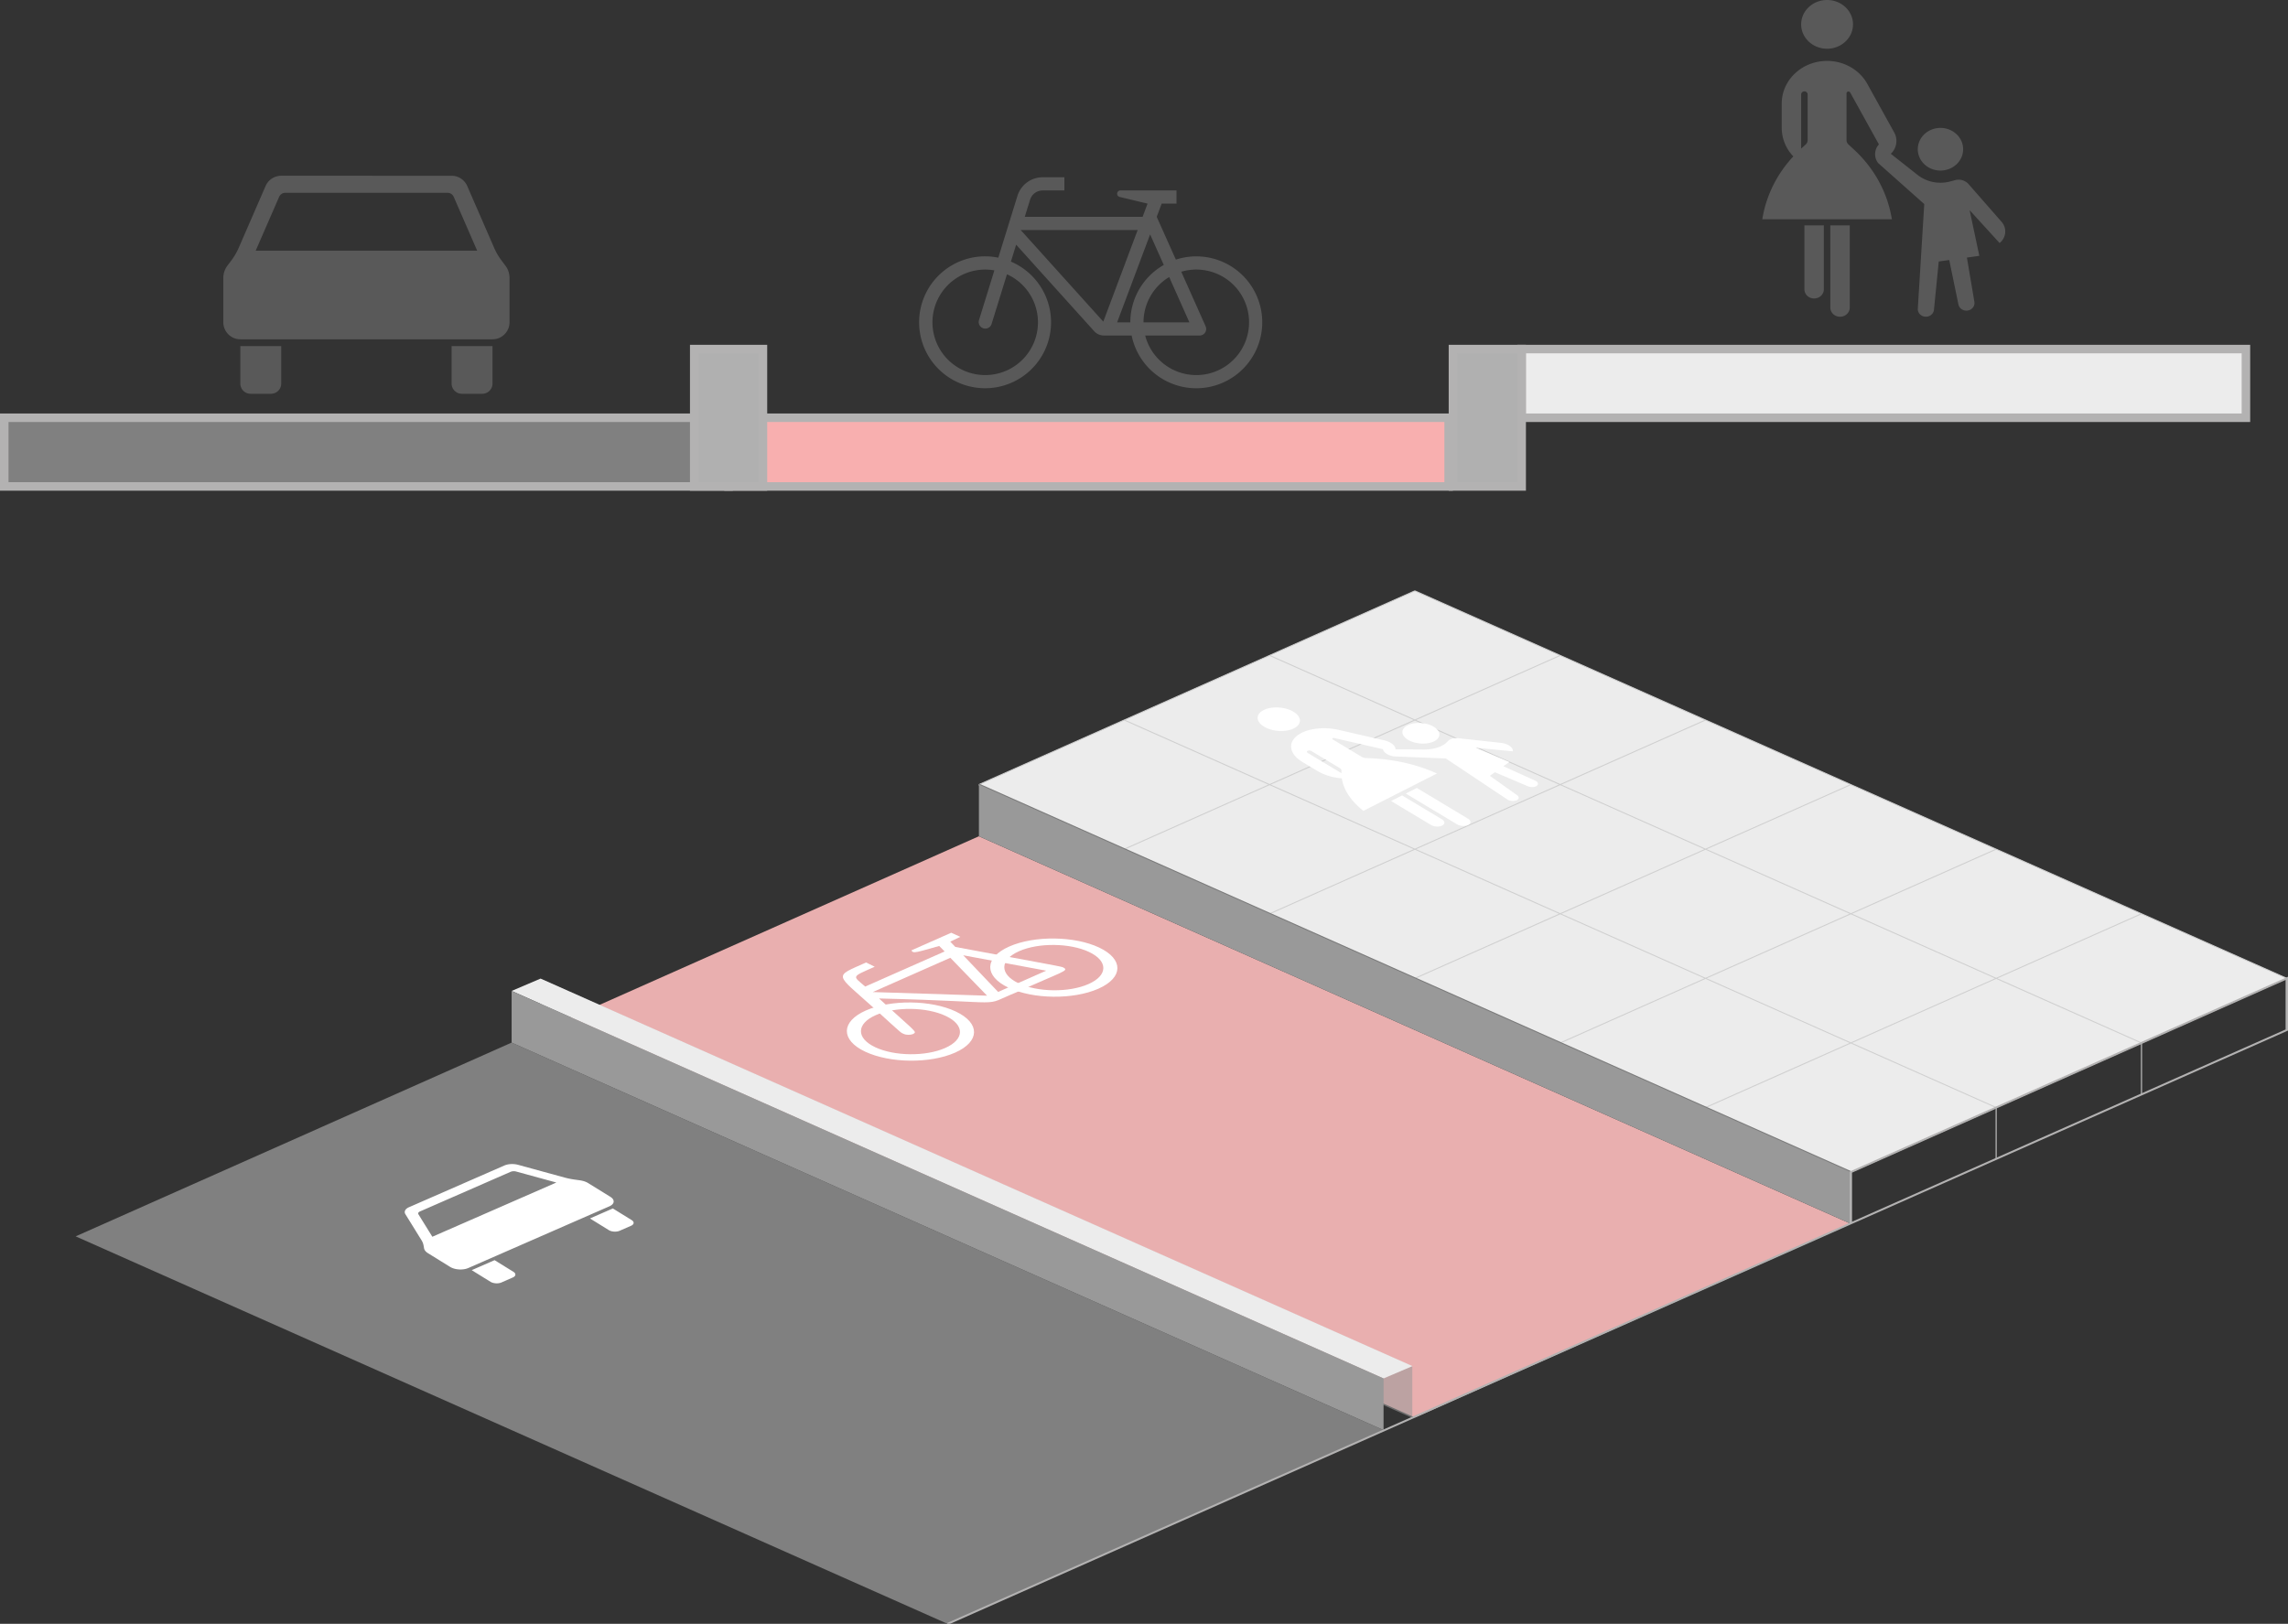 <svg xmlns="http://www.w3.org/2000/svg" width="953.381" height="676.815" viewBox="0 0 252.25 179.074"><rect x="0" y="0" width="252.25" height="179.074" fill="#333333" stroke="none"/><g transform="matrix(1 0 0 .77 -29.05 -32.93)"><path fill="#ececec" d="m136.975 155.138 96.129 55.5 48.064-27.75-96.13-55.5z"/><path fill="#ececec" stroke="#cfcfcf" stroke-width=".132" d="m152.996 145.888 96.13 55.5m-80.108-64.75 96.129 55.5m-80.108-64.75 96.13 55.5m0 0-48.066 27.75m32.044-37-48.065 27.75m32.043-37-48.064 27.75m32.043-37-48.065 27.75m32.043-37-48.063 27.75m32.042-37-48.065 27.75m32.043-37-48.064 27.75"/><path fill="#e9afaf" d="m88.91 190.288 96.129 55.5 48.063-27.75-96.13-55.5z"/><path fill="#fff" d="M187.12 146.853c-.806-.63-2.098-.724-2.882-.207-.783.517-.762 1.45.045 2.08.81.63 2.1.724 2.884.207.784-.517.763-1.448-.046-2.08zm-15.464-2.15c.924.722.947 1.786.052 2.377-.896.59-2.372.485-3.296-.237-.924-.72-.946-1.785-.05-2.376.895-.59 2.37-.485 3.294.237zm5.29 8.804-.004-.413a.587.417 9.651 0 0-.177-.313l-3.137-2.45a.293.208 9.651 0 0-.412-.028c-.111.073-.109.206.006.296zm2.419 5.392a11.866 8.423 9.651 0 1-2.378-4.653 4.109 2.917 9.651 0 1-2.68-1.048l-1.673-1.306c-1.617-1.263-1.658-3.125-.09-4.159a4.107 2.915 9.651 0 1 4.093-.43l5.023 1.496c.728.218 1.233.736 1.248 1.284l3.123.027a3.225 2.29 9.651 0 0 2.496-.998l.21-.267a1.176.835 9.651 0 1 1.123-.346l4.648.66c.79.111 1.385.654 1.335 1.22l-4.133-.527 3.745 2.05-.66.604 3.509 2.066c.33.194.408.528.177.746-.226.211-.665.236-.993.055l-3.628-2.005-.557.512 3.02 2.79a.733.52 9.651 0 1-1.088.604l-6.781-5.877-5.703-.295a1.469 1.043 9.651 0 1-1.232-1.032l-5.36-1.597c-.092-.026-.19.003-.217.067a.177.125 9.651 0 0 .046.13l3.21 2.507a.774.774 0 0 0 .419.153l.725.048a11.861 8.42 9.651 0 1 7.13 2.173zm4.675-2.48 1.216-.803 5.646 4.41a.88.625 9.651 0 1 .02.89c-.335.221-.89.182-1.236-.09zm-1.622 1.07 1.216-.804 4.392 3.43c.347.27.355.67.02.89-.336.222-.89.183-1.236-.088"/><circle cx="-107.551" cy="261.354" r="5.129" fill="none" stroke="#fff" stroke-width="1.276" transform="matrix(.867 -.498 .852 .524 0 0)"/><circle cx="-89.242" cy="261.274" r="5.129" fill="none" stroke="#fff" stroke-width="1.276" transform="matrix(.867 -.498 .852 .524 0 0)"/><path fill="#fff" fill-rule="evenodd" d="M124.539 180.614c-3.642 2.118-3.427 1.51.813 6.48 3.365 3.99 2.984 3.536 3.323 3.745.294.181.729.175 1.028.03.508-.373.39-.144-3.736-5.098 15 .462 11.013 1.297 15.112-.867 5.14-3.032 5.896-3.089 5.195-3.575-.249-.153-.523-.184-11.902-2.94l-.559-.756 1.107-.69-.996-.586-4.379 2.514c.129.545.659.241 3.048-.619l.604.784-8.757 5.027c-1.392-1.57-1.602-1.315 1.048-2.836zm.734 4.236 8.55-4.908 4.05 5.428zm9.972-5.266 3.848 5.248 5.3-3.043z"/><path fill="none" stroke="#b3b2b2" stroke-width=".132" d="M249.125 201.388v7.4m16.022-16.65v7.4"/><path fill="none" stroke="#7a7a7a" stroke-width=".265" d="m136.975 155.138 96.129 55.5"/><path fill="gray" d="m37.392 219.84 96.13 55.5 48.063-27.75-96.129-55.5z"/><path fill="#fff" d="M76.229 222.246c-.245-.197-.39-.442-.426-.69l-.052-.384a2.521 2.521 0 0 0-.24-.8l-1.765-3.703c-.178-.373-.02-.767.395-1.003l10.514-5.974c.42-.238 1.02-.275 1.533-.092l5.092 1.812c.36.128.738.228 1.126.297l.554.1c.359.064.689.206.932.4l2.454 1.974c.52.418.472 1.025-.111 1.356l-15.56 8.84c-.58.33-1.475.257-1.994-.16zm.487-2.35 13.67-7.765-4.427-1.574a.775.775 0 0 0-.612.037l-10.006 5.685c-.167.096-.225.257-.16.402zm4.339 4.786 2.523-1.432 2.075 1.667c.312.251.283.614-.064.812l-1.262.717c-.347.197-.884.155-1.197-.096zm13.037-7.406 2.523-1.434 2.075 1.668c.313.25.285.614-.064.812l-1.261.717c-.35.198-.885.156-1.197-.096z"/><path fill="#999" fill-opacity=".569" d="M184.757 245.85v-7.4l-96.129-55.5v7.4z"/><path fill="#ececec" d="m85.457 184.69 96.129 55.5 3.19-1.769-96.13-55.5z"/><path fill="#999" d="M181.586 247.59v-7.4l-96.13-55.5v7.4zm51.517-29.552v-7.4l-96.129-55.5v7.4z"/><path fill="none" stroke="#b3b2b2" stroke-width=".265" d="m133.522 275.34 147.646-85.052v-7.4l-48.064 27.75-.001 7.4"/></g><rect width="79.855" height="7.575" x=".47" y="46.07" fill="gray" stroke="#b3b2b2" stroke-width=".94" paint-order="stroke markers fill" ry="0"/><rect width="79.388" height="7.578" x="80.324" y="46.068" fill="#f8afaf" stroke="#b3b2b2" stroke-width=".938" paint-order="stroke markers fill" ry="0"/><rect width="79.855" height="7.575" x="167.756" y="38.495" fill="#ececec" stroke="#b3b2b2" stroke-width=".94" paint-order="stroke markers fill" ry="0"/><rect width="15.15" height="7.575" x="38.495" y="-84.113" fill="#b0b0b0" stroke="#b3b2b2" stroke-width=".94" paint-order="stroke markers fill" ry="0" transform="rotate(90)"/><rect width="15.15" height="7.575" x="38.494" y="-167.763" fill="#b0b0b0" stroke="#b3b2b2" stroke-width=".94" paint-order="stroke markers fill" ry="0" transform="rotate(90)"/><path fill="#595959" d="M216.434 16.457c0-1.298-1.12-2.352-2.5-2.352s-2.5 1.054-2.5 2.352c0 1.299 1.12 2.352 2.5 2.352s2.5-1.053 2.5-2.352zm-12.142-13.77c0 1.483-1.28 2.687-2.858 2.687-1.577 0-2.858-1.204-2.858-2.688 0-1.484 1.28-2.686 2.858-2.686s2.858 1.202 2.858 2.686zm-5.716 13.705.502-.463a.653.653 0 0 0 .213-.48v-5.038c0-.185-.16-.335-.357-.335-.197 0-.358.15-.358.335zm-4.285 7.79c.41-2.573 1.598-4.98 3.42-6.937a4.55 4.55 0 0 1-1.277-3.14V11.42c0-2.597 2.238-4.703 5-4.703 1.865 0 3.574.976 4.435 2.532l2.969 5.362a1.927 1.927 0 0 1-.38 2.349l2.95 2.327c1 .79 2.35 1.06 3.606.723l.528-.143a1.483 1.483 0 0 1 1.495.44l3.633 4.153c.618.705.522 1.747-.217 2.342l-3.304-3.626 1.07 5.038-1.369.19.824 4.884c.077.458-.257.888-.744.96-.474.07-.923-.225-1.015-.667l-1.013-4.905-1.158.161-.528 5.332c-.047.455-.471.791-.956.757-.484-.034-.85-.427-.824-.883l.712-11.54-5.085-4.522a1.604 1.604 0 0 1 .085-2.058l-3.166-5.72a.222.222 0 0 0-.289-.086.2.2 0 0 0-.116.179v5.155c0 .18.077.352.213.479l.634.587c2.231 2.064 3.689 4.755 4.153 7.666zm7.5.672h2.143v9.067c0 .557-.48 1.009-1.072 1.009-.59 0-1.07-.452-1.07-1.009zm-2.857 0h2.143v7.052c0 .557-.48 1.009-1.071 1.009-.592 0-1.072-.452-1.072-1.009M49.79 19.383c.747 0 1.424.443 1.722 1.13l2.972 6.828c.21.483.475.938.791 1.36l.45.6c.294.39.45.865.45 1.353v4.883c0 1.038-.84 1.88-1.877 1.88h-27.8a1.878 1.878 0 0 1-1.878-1.88v-4.883c0-.488.157-.963.45-1.353l.452-.6c.314-.422.58-.877.79-1.36l2.97-6.829a1.878 1.878 0 0 1 1.724-1.13zm-.454 1.878H31.46a.75.75 0 0 0-.689.453l-2.583 5.934h24.42l-2.583-5.934a.752.752 0 0 0-.69-.453zm4.962 16.907V42.3c0 .621-.505 1.125-1.127 1.125h-2.254a1.127 1.127 0 0 1-1.128-1.125v-4.133zm-23.292 0V42.3c0 .621-.505 1.125-1.127 1.125h-2.254a1.127 1.127 0 0 1-1.128-1.125v-4.133zm83.948-18.62a2.91 2.91 0 0 0-2.78 2.048l-2.112 6.821a7.273 7.273 0 1 0 1.39.433l.578-1.867 8.597 9.536c.276.307.669.482 1.081.483h3.056a7.27 7.27 0 0 0 9.38 5.456 7.27 7.27 0 0 0 4.66-9.165 7.27 7.27 0 0 0-9.167-4.662l-2.11-4.72.546-1.456h1.636v-1.453h-6.183a.362.362 0 0 0-.353.278.36.36 0 0 0 .268.437l3.078.738-.547 1.455H112.98l.585-1.884a1.454 1.454 0 0 1 1.39-1.024h2.39v-1.454Zm-2.424 5.817h12.898l-3.791 10.103zm14.27.485 1.507 3.368a7.275 7.275 0 0 0-3.69 6.33h-1.454zm-18.148 3.878c.328.002.654.031.977.089l-1.705 5.514a.727.727 0 0 0 1.387.43l1.708-5.514a5.817 5.817 0 1 1-4.803 10.598 5.819 5.819 0 0 1 2.436-11.117zm22.74.02a5.819 5.819 0 1 1-5.08 7.456c-.017-.067-.039-.134-.056-.201h5.998a.727.727 0 0 0 .664-1.025l-2.685-6.01a5.89 5.89 0 0 1 1.159-.22zm-2.489.805 2.227 4.995h-5.059a5.822 5.822 0 0 1 2.832-4.995z"/></svg>